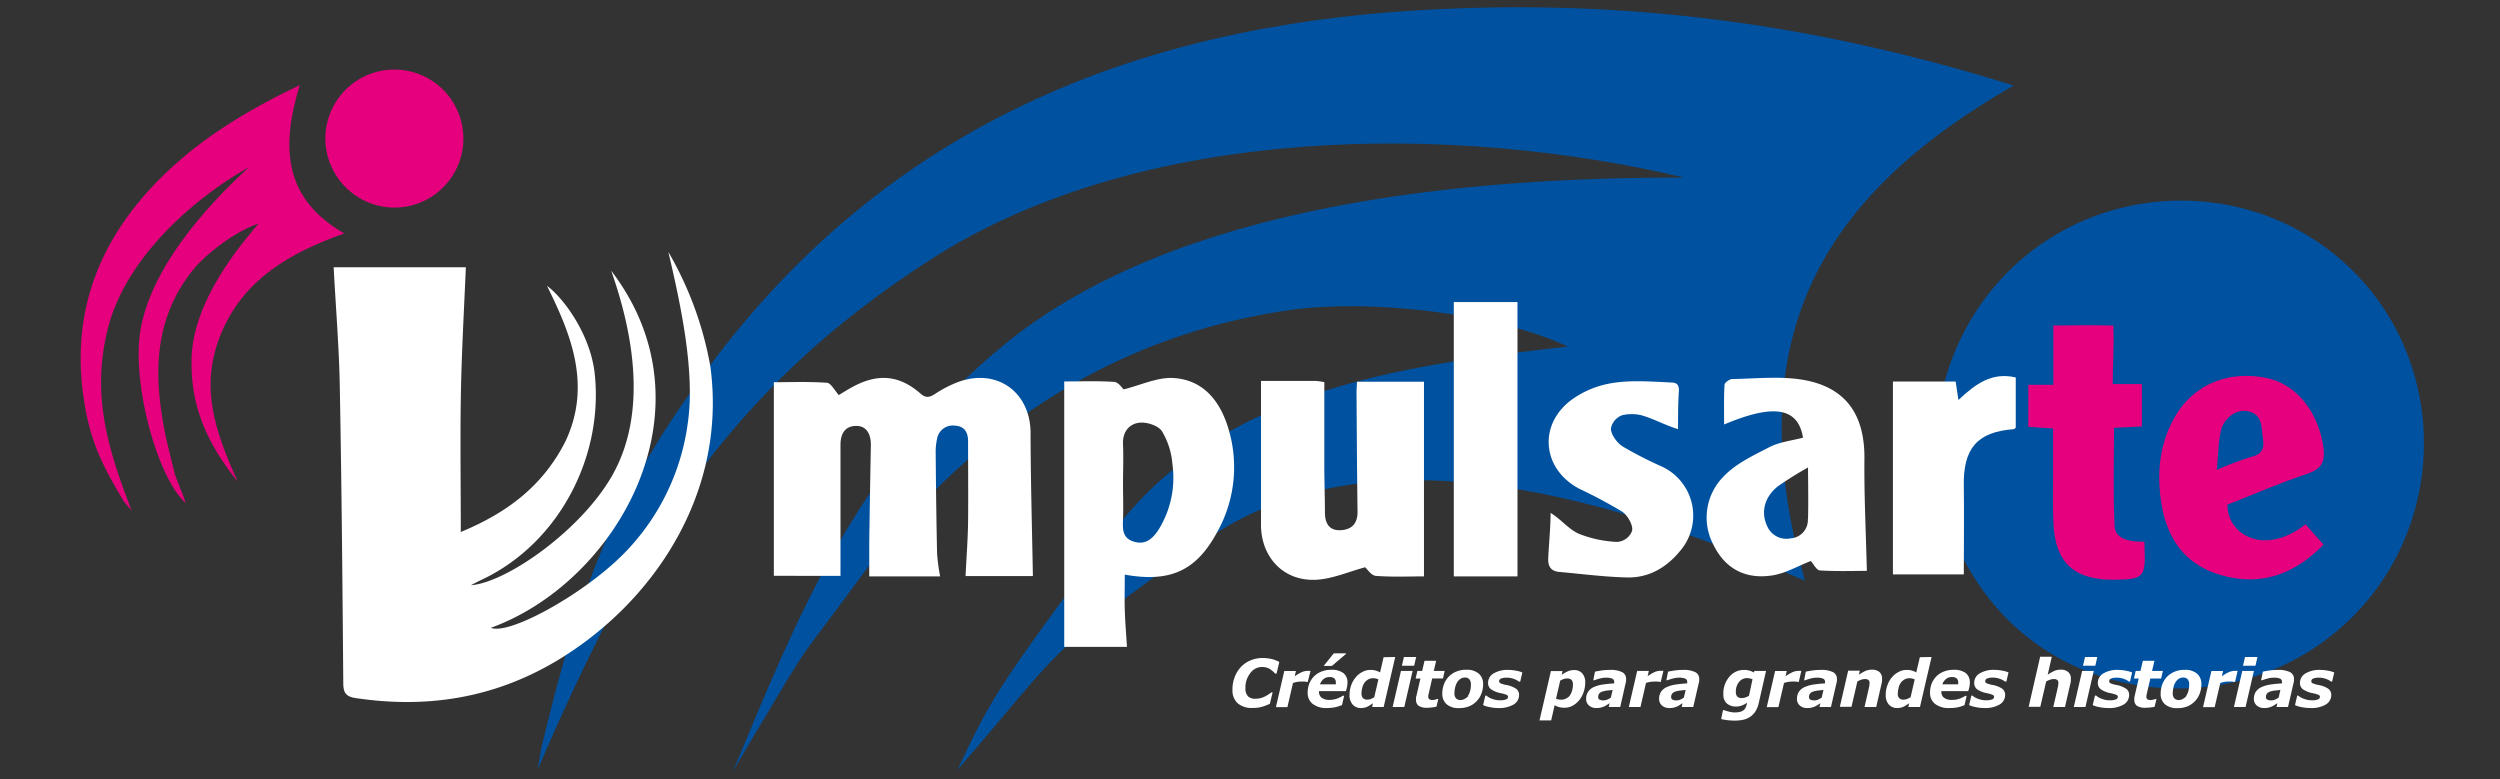 <svg xmlns="http://www.w3.org/2000/svg" viewBox="0 0 493.76 153.88"><rect x="0" y="0" width="493.76" height="153.88" fill="#333333" stroke="none"/><defs><style>.cls-1{fill:none;}.cls-2{fill:#e6007e;}.cls-3{fill:#00519f;}.cls-4{fill:#fff;}</style></defs><g id="Capa_2" data-name="Capa 2"><g id="SVG"><rect class="cls-1" width="493.76" height="153.88"/><path class="cls-2" d="M68,46.1c-12.13-6.94-12.49-17.26-8.79-29.3C48.37,22,38.82,27.8,30.9,36,19.67,47.58,14.26,61.29,16.38,77.59c1.15,8.89,3.46,13.8,8.08,21.44.14.24,1.3,1.49,1.56,1.87C21.24,88.53,18,78,21.31,64.83,24.69,51.44,37.49,39.58,49.19,33,40.33,41.11,29.64,53.24,27.7,65.46c-1.66,10.48,3.41,29,9,33.92-.22-.83-2.08-5.34-2.16-5.68-1.38-5.77-2-7.51-2.8-13.35-1.33-9.75-.09-19.15,6.45-27.13,2.82-3.43,8.6-7.68,12.9-9.07C44.83,51.34,38.15,61,37.84,70.64s3.13,17,9.1,24.48c-4.43-9.88-7.68-18.82-3.19-29.44S57.34,49.9,68,46.1Z"/><path class="cls-2" d="M77.67,41A13.63,13.63,0,1,0,64.26,27.36,13.7,13.7,0,0,0,77.67,41Z"/><path class="cls-3" d="M356.47,114.69c-13.07-47,2.16-75.39,41.24-97.8C358,4.48,320.63-.32,280.56,2,223.74,5.31,175.19,25.11,140,72.47c-19.16,25.82-25.57,44.08-33,74.91-.23,1-.53,3-.81,4.58C125,108.45,142.93,77.45,184,51.13c41.67-26.69,103-26.9,148.6-16.06C290.37,35,232.78,39.94,198.42,68c-28.92,23.64-40.79,53.38-53.68,84.42,1.49-2.67,4.63-7.89,5.29-9,10.86-18.24,6.89-11.64,19.39-28.71,20.87-28.48,49.37-48.42,85.49-53.5,15.56-2.19,40.53.58,54.72,7.23-33.42,3.77-68.87,8.76-89.76,36.61-23.76,31.67-24.41,33.64-30.77,47,21.43-24.64,16-21.86,48.85-45.23C271.27,83.21,320.5,99.18,356.47,114.69Z"/><path class="cls-3" d="M395.48,121.29c18,19.17,49.54,19.65,68.67,1C483,104,483.67,73.38,465.62,54.43c-18.37-19.29-49.48-19.8-68.63-1.14A48.76,48.76,0,0,0,395.48,121.29Z"/><path class="cls-4" d="M132,49.76c2.33,9.93,5.34,23.56,3.85,33.72a45.15,45.15,0,0,1-13.21,26.43c-7.75,7.59-22,15.54-25.71,14.09,24.9-9,44.65-43.28,23.78-70.54,4.44,12.58,7.08,28,.38,40.13-6,10.89-20.9,21.44-28.09,22,1.22-.65,1.45-.77,2.24-1.14,15.21-7.21,24.21-24.52,22.15-41.24-1.09-7.72-6.3-14.53-9.35-16.75,4.49,9.12,9,19.43,3.6,30.79-4.55,8.93-11.73,14.13-20.63,17.82,0-8.93-.13-17.57,0-26.21s.62-17.24,1-26.07H65.9C66.33,61,67,68.92,67.12,76.89c.36,19.34.52,38.69.68,58,0,1.93.51,2.72,2.55,3,14,2.07,27.13,0,39.42-7.27,19.19-11.4,33.92-33.18,30.53-58.23A68.58,68.58,0,0,0,132,49.76Z"/><path class="cls-4" d="M189.59,75.32a22.5,22.5,0,0,0-4.85,2.44c-1.14.73-1.86.95-3-.08-4.1-3.56-8.24-3.94-13.08-1.41-1.11.58-2.17,1.26-3,1.76-.87-1-1.56-2.38-2.35-2.43-3.56-.25-7.16-.11-10.47-.11v38.24H166c0-8.77,0-17.32,0-25.86,0-2.17.86-3.69,3-3.75s3,1.61,3,3.7q-.18,9.57-.32,19.12c0,2.24,0,4.48,0,6.9h14a38.74,38.74,0,0,1-.6-4.46c-.15-6.65-.22-13.29-.28-19.94a11.75,11.75,0,0,1,.26-2.71,3.16,3.16,0,0,1,3.58-2.66c1.88.12,2.58,1.33,2.56,3.18,0,5.28.05,10.56,0,15.84-.05,3.52-.32,7-.5,10.69H204c-.17-9.64-.44-18.92-.46-28.2C203.56,77.62,197.16,72.78,189.59,75.32Z"/><path class="cls-4" d="M267.92,77.51c.05,7.87.09,15.74.2,23.6,0,2.29-1.14,3.46-3.22,3.6-2.32.16-3.21-1.27-3.22-3.46,0-2.93-.11-5.86-.12-8.78,0-5.65,0-11.31,0-17a13.49,13.49,0,0,0-1.74-.24c-3.64,0-7.27,0-10.77,0,0,9.77,0,19.09,0,28.4,0,6.39,4.42,11.16,10.79,10.88,3.27-.14,6.48-1.59,9.78-2.47.42.36,1.22,1.63,2.11,1.7,3.26.25,6.54.1,9.51.1V75.4H268C268,76.25,267.91,76.88,267.92,77.51Z"/><path class="cls-4" d="M328.25,92.16a77.45,77.45,0,0,1-7.8-4c-1.15-.75-2.44-2.56-2.26-3.67A3.46,3.46,0,0,1,320.42,82a8.39,8.39,0,0,1,3.7,0c2.33.63,4.56,1.91,7.3,2.76,0-2.5,0-5.31.17-7.56.09-1.65-1-1.62-1.52-1.65-7.43-.38-13.29-.87-19.16,3.05-7.15,4.78-6.58,13.92,1,17.93a94.09,94.09,0,0,1,8.48,4.53c1.09.73,2.21,2.71,1.95,3.79a3.35,3.35,0,0,1-3,2.18,23.13,23.13,0,0,1-7.21-1.49c-2.16-.79-3.79-3-5.88-4.23,0,2.91-.37,6.51-.47,9-.06,1.64.6,2.51,2.21,2.65,4.49.4,9,1,13.47,1.09,4.18.07,7.65-1.94,10.3-5.16A10.68,10.68,0,0,0,328.25,92.16Z"/><path class="cls-4" d="M287.13,113.84h12.58V59.66H287.13Z"/><path class="cls-4" d="M386.8,79c-.23-1.54-.39-2.59-.55-3.64H373.86v38.08h14c0-6,.08-11.77,0-17.49-.13-7.41,2.65-10.64,9.87-11.19.14,0,.26-.2.39-.31V74.55C393.38,73.42,390.1,75.89,386.8,79Z"/><path class="cls-4" d="M356,75c-4.51-.74-9.23-.21-13.86-.14-.54,0-1.52.71-1.54,1.14-.15,2.54-.08,5.1-.08,7.84,9.84-4.16,14.61-3.34,15.58,2.6-2.2.59-4.6.83-6.61,1.86-3.24,1.67-6.78,3.32-9.19,5.93a11.48,11.48,0,0,0-1.88,13.39c2.31,4.72,6.38,6.9,11.77,6,2.54-.43,4.91-1.83,7.45-2.82.52.56,1.12,1.82,1.79,1.86,3.29.21,6.6.09,9.28.09-.18-7.56-.55-14.78-.48-22C368.35,81.92,364.58,76.43,356,75Zm1.06,27.48a3.63,3.63,0,0,1-3.33,3.84,4.15,4.15,0,0,1-4.76-2.53c-1.21-2.68-.47-5.65,2.17-7.74a67.73,67.73,0,0,1,5.95-3.72C357.12,96.36,357.18,99.44,357.09,102.51Z"/><path class="cls-2" d="M423.53,107c-2.72,0-5.77-.37-5.9-3.11-.3-6.43-.1-12.88-.1-19.39l5.5-.27V75.85h-5.76c0-3.38.3-8,.12-11,0-.71.25-.53-.59-.56-3.36-.12-7.62,0-11.26,0V76H400.6V84.3l4.89.32c0,3.37,0,6.46,0,9.56s-.08,6.22.08,9.32c.38,7.69,4.13,11.07,12,11,5.63-.07,6.21-.43,6-5.89C423.56,108.3,423.52,107.32,423.53,107Z"/><path class="cls-4" d="M231.92,74.67c-3.22-.25-6.58,1.4-10,2.23-.31-.26-1-1.42-1.87-1.47-3.25-.22-6.53-.09-9.86-.09v52.42h12.39c-.16-2.59-.36-4.93-.43-7.27s0-4.65,0-7c8.83,1.58,14-.67,18.12-8.17a26.23,26.23,0,0,0,2.4-20.48C241.08,79.39,237.83,75.11,231.92,74.67Zm-3.09,29.93c-1.15,1.77-2.58,3.09-4.88,2.38s-2.22-2.46-2.15-4.34c.09-2.34,0-4.7,0-7,0-2.63.11-5.26,0-7.89-.13-2.41,1.19-4,3.18-4.26,1.46-.19,3.76.55,4.5,1.66a14.86,14.86,0,0,1,2.08,6.54A19.42,19.42,0,0,1,228.83,104.6Z"/><path class="cls-2" d="M439.93,99.67c5.12-2,10.23-4.23,15.5-6,3.06-1,3.91-2.39,3.42-5.53-1.05-6.81-5.28-12.24-11.12-13.46-7.55-1.59-14.39,1.23-18.09,7.49-3,5.13-3.65,10.65-2.88,16.46,1,7.32,4.42,12.76,11.83,14.93,7.87,2.3,14.53-.07,20.31-6l-3.56-4C447.24,109.92,439.88,105.64,439.93,99.67Zm-2.12-6.87c.29-3,.34-5.28.76-7.48.52-2.7,3.09-4.56,5.33-4.11,2.93.58,2.72,3,3,5.1.27,1.78.28,3.28-2.08,3.87A70,70,0,0,0,437.81,92.8Z"/><path class="cls-4" d="M247.42,139.82a4.24,4.24,0,0,1-3-.94,3.47,3.47,0,0,1-1-2.7,6.54,6.54,0,0,1,.46-2.52,6.08,6.08,0,0,1,1.27-2,5.58,5.58,0,0,1,1.88-1.25,6.11,6.11,0,0,1,2.32-.45,8,8,0,0,1,1.81.2,5.66,5.66,0,0,1,1.51.59l-.55,2.29h-.28a4.65,4.65,0,0,0-1.2-1,3.12,3.12,0,0,0-1.41-.31A2.86,2.86,0,0,0,246.9,133a4.48,4.48,0,0,0-.92,2.9,2.23,2.23,0,0,0,.51,1.63A2,2,0,0,0,248,138a4,4,0,0,0,1.64-.35,7.29,7.29,0,0,0,1.45-.9h.26l-.55,2.26-.67.28c-.25.1-.5.19-.73.26a6.82,6.82,0,0,1-.85.2A6.49,6.49,0,0,1,247.42,139.82Z"/><path class="cls-4" d="M258.29,134.69h-.2a1.84,1.84,0,0,0-.43-.08,5.24,5.24,0,0,0-.56,0,6,6,0,0,0-.86.06,6.16,6.16,0,0,0-.87.22l-1.1,4.77H252l1.65-7.13h2.3l-.24,1.05a7.39,7.39,0,0,1,1.29-.78,3,3,0,0,1,1.29-.3h.27l.27,0Z"/><path class="cls-4" d="M262.09,139.84a4.35,4.35,0,0,1-2.82-.81,2.72,2.72,0,0,1-1-2.23,4.75,4.75,0,0,1,.33-1.79,4.2,4.2,0,0,1,.93-1.43,4.27,4.27,0,0,1,1.46-.94,5,5,0,0,1,1.92-.35,3.81,3.81,0,0,1,2.41.64,2.3,2.3,0,0,1,.81,1.91,3.86,3.86,0,0,1-.09.84,5.84,5.84,0,0,1-.22.82h-5.31v.15a1.43,1.43,0,0,0,.52,1.16,2.53,2.53,0,0,0,1.6.42,4.16,4.16,0,0,0,1.42-.25,6.38,6.38,0,0,0,1.17-.57h.26l-.43,1.84a7.14,7.14,0,0,1-1.4.44A8,8,0,0,1,262.09,139.84Zm1.74-4.68a.76.76,0,0,0,0-.21,1.21,1.21,0,0,0,0-.19,1,1,0,0,0-.31-.78,1.4,1.4,0,0,0-.9-.26,1.83,1.83,0,0,0-1.19.38,2.37,2.37,0,0,0-.73,1.06Zm2-6-2.78,2.36h-1.62l2-2.49h2.41Z"/><path class="cls-4" d="M275.56,129.76l-2.28,9.88H271l.17-.74-.58.37a3.26,3.26,0,0,1-.55.31,2.72,2.72,0,0,1-.57.19,3,3,0,0,1-.66.07,2.13,2.13,0,0,1-1.65-.68,2.68,2.68,0,0,1-.62-1.91,5.76,5.76,0,0,1,.32-1.91,5.27,5.27,0,0,1,.9-1.57,4.32,4.32,0,0,1,1.32-1.06,3.36,3.36,0,0,1,1.6-.4,3.73,3.73,0,0,1,1,.12,3.92,3.92,0,0,1,.89.37l.7-3Zm-3.32,4.42a2.43,2.43,0,0,0-.48-.16,2.15,2.15,0,0,0-.53-.07,2,2,0,0,0-1,.24,2.3,2.3,0,0,0-.74.65,2.84,2.84,0,0,0-.43,1,4.09,4.09,0,0,0-.16,1.12,1.27,1.27,0,0,0,.3.93,1.25,1.25,0,0,0,.9.29,1.82,1.82,0,0,0,.66-.14,4.07,4.07,0,0,0,.66-.33Z"/><path class="cls-4" d="M279,132.51l-1.65,7.13h-2.3l1.65-7.13Zm.7-2.75-.4,1.73h-2.42l.4-1.73Z"/><path class="cls-4" d="M281.87,139.78a2.82,2.82,0,0,1-1.69-.39,1.37,1.37,0,0,1-.51-1.16,2.38,2.38,0,0,1,0-.39q0-.19.09-.45l.78-3.38h-.95l.35-1.5h.94l.47-2h2.29l-.46,2h2.14L285,134h-2.14l-.59,2.58c0,.17-.09.35-.13.53a2.13,2.13,0,0,0-.05.46.6.6,0,0,0,.21.53,1.13,1.13,0,0,0,.65.15,1.9,1.9,0,0,0,.47-.07,2.32,2.32,0,0,0,.46-.14h.19l-.36,1.53a6.19,6.19,0,0,1-.81.14A7.62,7.62,0,0,1,281.87,139.78Z"/><path class="cls-4" d="M292.92,135.12a5.1,5.1,0,0,1-.34,1.88,4.31,4.31,0,0,1-.95,1.5,4.39,4.39,0,0,1-1.47,1,5.1,5.1,0,0,1-2,.35,3.56,3.56,0,0,1-2.45-.76,2.71,2.71,0,0,1-.85-2.11,5.22,5.22,0,0,1,.32-1.81,4.33,4.33,0,0,1,2.42-2.52,5,5,0,0,1,2-.37,3.59,3.59,0,0,1,2.45.75A2.65,2.65,0,0,1,292.92,135.12Zm-3,2.34a3.63,3.63,0,0,0,.44-1,4.68,4.68,0,0,0,.15-1.28,1.55,1.55,0,0,0-.29-1,1.09,1.09,0,0,0-.91-.36,1.48,1.48,0,0,0-.84.24,2.16,2.16,0,0,0-.65.66,3.47,3.47,0,0,0-.41,1,5,5,0,0,0-.15,1.22,1.4,1.4,0,0,0,.33,1,1.21,1.21,0,0,0,.89.32,1.56,1.56,0,0,0,.79-.23A2.13,2.13,0,0,0,290,137.46Z"/><path class="cls-4" d="M296,139.84a8.57,8.57,0,0,1-1.77-.18,4.87,4.87,0,0,1-1.31-.4l.44-1.88h.21a2.87,2.87,0,0,0,.35.27,3.08,3.08,0,0,0,.61.31,5.13,5.13,0,0,0,.78.25,4.1,4.1,0,0,0,1,.1,2.81,2.81,0,0,0,1.15-.18.54.54,0,0,0,.39-.5.43.43,0,0,0-.28-.39,6.13,6.13,0,0,0-1.13-.33,5,5,0,0,1-2-.81,1.53,1.53,0,0,1-.54-1.19,2.15,2.15,0,0,1,1.08-1.9,5.37,5.37,0,0,1,2.92-.7,7.91,7.91,0,0,1,1.6.17,5,5,0,0,1,1.17.34l-.42,1.8H300a3.73,3.73,0,0,0-1.09-.56,4,4,0,0,0-1.32-.22,3,3,0,0,0-1.12.17.58.58,0,0,0-.39.54.47.47,0,0,0,.34.43,5.56,5.56,0,0,0,1.06.3,5.14,5.14,0,0,1,1.94.74,1.46,1.46,0,0,1,.6,1.24,2.15,2.15,0,0,1-1.09,1.89A5.52,5.52,0,0,1,296,139.84Z"/><path class="cls-4" d="M313.09,134.79a5.89,5.89,0,0,1-.32,1.91,5.29,5.29,0,0,1-.87,1.59,4.33,4.33,0,0,1-1.31,1.09,3.24,3.24,0,0,1-1.62.4,4,4,0,0,1-1.06-.13,3.49,3.49,0,0,1-.86-.37l-.69,3h-2.3l2.25-9.74h2.3l-.17.74a8.6,8.6,0,0,1,1.2-.69,3,3,0,0,1,1.22-.25,2.08,2.08,0,0,1,1.65.66A2.63,2.63,0,0,1,313.09,134.79Zm-3,2.5a3.24,3.24,0,0,0,.42-.94,4.23,4.23,0,0,0,.15-1.16,1.37,1.37,0,0,0-.26-.89,1.13,1.13,0,0,0-.9-.3,2.08,2.08,0,0,0-.66.11,5.1,5.1,0,0,0-.69.31l-.83,3.59a2.09,2.09,0,0,0,.48.13,2.5,2.5,0,0,0,.55.05,2,2,0,0,0,1-.25A2,2,0,0,0,310.11,137.29Z"/><path class="cls-4" d="M317.9,138.88l-.52.34a5.91,5.91,0,0,1-.57.32,5.78,5.78,0,0,1-.67.22,3.73,3.73,0,0,1-.86.08,2.11,2.11,0,0,1-1.45-.5,1.65,1.65,0,0,1-.56-1.3,2.49,2.49,0,0,1,.4-1.44,2.67,2.67,0,0,1,1.18-.93,6.73,6.73,0,0,1,1.75-.48c.68-.1,1.42-.17,2.21-.22a.49.49,0,0,1,0-.12,1.11,1.11,0,0,0,0-.19.65.65,0,0,0-.42-.64,3.34,3.34,0,0,0-1.25-.18,5,5,0,0,0-1.25.19c-.45.13-.8.24-1,.32h-.21l.33-1.69c.27-.07.68-.14,1.24-.23a11.83,11.83,0,0,1,1.67-.12,5.14,5.14,0,0,1,2.46.44,1.44,1.44,0,0,1,.78,1.35,2.06,2.06,0,0,1,0,.33,1.68,1.68,0,0,1-.06.36L320,139.64h-2.27Zm.6-2.61-1.14.12a4.83,4.83,0,0,0-.92.21,1.28,1.28,0,0,0-.59.39,1,1,0,0,0-.2.67.54.54,0,0,0,.27.52,1.65,1.65,0,0,0,.79.15,2,2,0,0,0,.72-.15,3.59,3.59,0,0,0,.72-.4Z"/><path class="cls-4" d="M328,134.69h-.2a1.84,1.84,0,0,0-.43-.08,5.15,5.15,0,0,0-.55,0,6.15,6.15,0,0,0-.87.06,5.72,5.72,0,0,0-.86.22L324,139.64h-2.3l1.65-7.13h2.3l-.24,1.05a7.39,7.39,0,0,1,1.29-.78,3,3,0,0,1,1.3-.3h.27l.26,0Z"/><path class="cls-4" d="M332.31,138.88l-.52.34a4.85,4.85,0,0,1-.56.32,5.78,5.78,0,0,1-.67.22,3.79,3.79,0,0,1-.86.08,2.14,2.14,0,0,1-1.46-.5,1.69,1.69,0,0,1-.56-1.3,2.57,2.57,0,0,1,.4-1.44,2.7,2.7,0,0,1,1.19-.93,6.62,6.62,0,0,1,1.75-.48c.68-.1,1.41-.17,2.21-.22,0,0,0-.06,0-.12a.58.58,0,0,0,0-.19.65.65,0,0,0-.41-.64,3.34,3.34,0,0,0-1.25-.18,4.94,4.94,0,0,0-1.25.19c-.46.13-.8.24-1,.32h-.21l.34-1.69c.27-.07.68-.14,1.24-.23a11.73,11.73,0,0,1,1.67-.12,5.19,5.19,0,0,1,2.46.44,1.44,1.44,0,0,1,.78,1.35c0,.09,0,.2,0,.33s0,.26-.06.36l-1.12,4.85h-2.27Zm.61-2.61-1.15.12a4.72,4.72,0,0,0-.91.21,1.23,1.23,0,0,0-.59.39,1,1,0,0,0-.21.67.54.54,0,0,0,.27.52,1.71,1.71,0,0,0,.79.15,2,2,0,0,0,.73-.15,3.89,3.89,0,0,0,.72-.4Z"/><path class="cls-4" d="M348.8,132.51l-1.43,6.31a5.37,5.37,0,0,1-.67,1.69,3.58,3.58,0,0,1-1.05,1.07,4,4,0,0,1-1.37.58,7.86,7.86,0,0,1-1.68.16,11.61,11.61,0,0,1-1.47-.09,10.56,10.56,0,0,1-1.19-.21l.35-1.75h.28a8.2,8.2,0,0,0,1.07.32,4.48,4.48,0,0,0,1,.12,4.64,4.64,0,0,0,1-.11,1.75,1.75,0,0,0,.7-.32,1.67,1.67,0,0,0,.43-.55,2.93,2.93,0,0,0,.26-.79l0-.13a5.24,5.24,0,0,1-1,.53,3,3,0,0,1-1.11.2,2.67,2.67,0,0,1-1.87-.61,2.32,2.32,0,0,1-.68-1.82,5,5,0,0,1,1.19-3.45,3.69,3.69,0,0,1,2.88-1.35,3.82,3.82,0,0,1,1.11.15,2.78,2.78,0,0,1,.81.37l.15-.32Zm-2.67,1.65a4,4,0,0,0-.49-.16,2.87,2.87,0,0,0-.53-.07,2,2,0,0,0-1.65.77,3,3,0,0,0-.62,2,1.32,1.32,0,0,0,.26.86,1.26,1.26,0,0,0,1,.3,1.86,1.86,0,0,0,.68-.13,4.33,4.33,0,0,0,.65-.31Z"/><path class="cls-4" d="M355.26,134.69h-.2a1.73,1.73,0,0,0-.43-.08,5.15,5.15,0,0,0-.55,0,6.15,6.15,0,0,0-.87.06,5.72,5.72,0,0,0-.86.22l-1.11,4.77h-2.3l1.65-7.13h2.31l-.25,1.05a7.39,7.39,0,0,1,1.29-.78,3,3,0,0,1,1.3-.3h.27l.26,0Z"/><path class="cls-4" d="M359.54,138.88l-.52.34a5.91,5.91,0,0,1-.57.32,5.78,5.78,0,0,1-.67.22,3.73,3.73,0,0,1-.86.08,2.11,2.11,0,0,1-1.45-.5,1.65,1.65,0,0,1-.56-1.3,2.49,2.49,0,0,1,.4-1.44,2.67,2.67,0,0,1,1.18-.93,6.73,6.73,0,0,1,1.75-.48c.68-.1,1.42-.17,2.21-.22a.49.49,0,0,1,0-.12,1.11,1.11,0,0,0,0-.19.65.65,0,0,0-.42-.64,3.34,3.34,0,0,0-1.25-.18,5,5,0,0,0-1.25.19c-.45.13-.8.24-1,.32h-.21l.33-1.69c.27-.07.68-.14,1.24-.23a11.83,11.83,0,0,1,1.67-.12,5.14,5.14,0,0,1,2.46.44,1.44,1.44,0,0,1,.78,1.35,2.06,2.06,0,0,1,0,.33,1.68,1.68,0,0,1-.06.36l-1.12,4.85h-2.27Zm.6-2.61-1.14.12a4.66,4.66,0,0,0-.92.21,1.28,1.28,0,0,0-.59.39,1,1,0,0,0-.2.67.54.54,0,0,0,.27.52,1.65,1.65,0,0,0,.79.15,2,2,0,0,0,.72-.15,3.59,3.59,0,0,0,.72-.4Z"/><path class="cls-4" d="M371.71,134.12c0,.13,0,.27,0,.42a4.64,4.64,0,0,1-.09.46l-1.06,4.64h-2.31l.81-3.54c.06-.26.1-.48.14-.67a3.37,3.37,0,0,0,.05-.52.75.75,0,0,0-.21-.6,1.15,1.15,0,0,0-.77-.19,2.32,2.32,0,0,0-.63.11,5.29,5.29,0,0,0-.8.36l-1.16,5h-2.3l1.64-7.13h2.3l-.18.79a10.55,10.55,0,0,1,1.28-.73,3.18,3.18,0,0,1,1.28-.26,2.23,2.23,0,0,1,1.5.47A1.69,1.69,0,0,1,371.71,134.12Z"/><path class="cls-4" d="M381.49,129.76l-2.29,9.88h-2.3l.17-.74-.58.37a2.91,2.91,0,0,1-.55.31,2.65,2.65,0,0,1-.56.19,3.21,3.21,0,0,1-.67.07,2.13,2.13,0,0,1-1.65-.68,2.73,2.73,0,0,1-.62-1.91,5.52,5.52,0,0,1,.33-1.91,5,5,0,0,1,.89-1.57,4.24,4.24,0,0,1,1.33-1.06,3.29,3.29,0,0,1,1.59-.4,3.73,3.73,0,0,1,1,.12,3.92,3.92,0,0,1,.89.37l.71-3Zm-3.33,4.42a2.43,2.43,0,0,0-.48-.16,2.13,2.13,0,0,0-.52-.07,2,2,0,0,0-1,.24,2.3,2.3,0,0,0-.74.65,2.84,2.84,0,0,0-.43,1,4.09,4.09,0,0,0-.16,1.12,1.05,1.05,0,0,0,1.2,1.22,1.82,1.82,0,0,0,.66-.14,4.07,4.07,0,0,0,.66-.33Z"/><path class="cls-4" d="M385,139.84a4.34,4.34,0,0,1-2.81-.81,2.72,2.72,0,0,1-1-2.23,5,5,0,0,1,.32-1.79,4.39,4.39,0,0,1,.94-1.43,4.18,4.18,0,0,1,1.46-.94,5,5,0,0,1,1.92-.35,3.81,3.81,0,0,1,2.41.64,2.3,2.3,0,0,1,.81,1.91,3.86,3.86,0,0,1-.09.84,5.87,5.87,0,0,1-.23.82h-5.3v.15a1.4,1.4,0,0,0,.52,1.16,2.53,2.53,0,0,0,1.6.42A4.2,4.2,0,0,0,387,138a6.38,6.38,0,0,0,1.17-.57h.25l-.42,1.84a7.45,7.45,0,0,1-1.41.44A7.82,7.82,0,0,1,385,139.84Zm1.75-4.68,0-.21a1.21,1.21,0,0,0,0-.19,1,1,0,0,0-.31-.78,1.4,1.4,0,0,0-.9-.26,1.83,1.83,0,0,0-1.19.38,2.37,2.37,0,0,0-.73,1.06Z"/><path class="cls-4" d="M392,139.84a8.57,8.57,0,0,1-1.77-.18,5.09,5.09,0,0,1-1.32-.4l.44-1.88h.21a3.05,3.05,0,0,0,.36.27,3.25,3.25,0,0,0,.6.31,6,6,0,0,0,.78.25,4.22,4.22,0,0,0,1,.1,2.86,2.86,0,0,0,1.16-.18.54.54,0,0,0,.38-.5.42.42,0,0,0-.27-.39,6.13,6.13,0,0,0-1.13-.33,5,5,0,0,1-2-.81,1.56,1.56,0,0,1-.53-1.19A2.15,2.15,0,0,1,391,133a5.34,5.34,0,0,1,2.92-.7,8,8,0,0,1,1.6.17,5,5,0,0,1,1.17.34l-.42,1.8H396a3.61,3.61,0,0,0-1.09-.56,3.88,3.88,0,0,0-1.31-.22,3,3,0,0,0-1.12.17.58.58,0,0,0-.39.54.48.48,0,0,0,.33.43,5.71,5.71,0,0,0,1.07.3,5.29,5.29,0,0,1,1.94.74,1.48,1.48,0,0,1,.59,1.24,2.13,2.13,0,0,1-1.09,1.89A5.48,5.48,0,0,1,392,139.84Z"/><path class="cls-4" d="M409,134.12c0,.1,0,.24,0,.4a4,4,0,0,1-.09.48l-1.07,4.64h-2.31l.82-3.54c.06-.27.1-.5.14-.68a3.37,3.37,0,0,0,.05-.5.8.8,0,0,0-.21-.62,1.26,1.26,0,0,0-.78-.18,2.2,2.2,0,0,0-.62.11,4.88,4.88,0,0,0-.8.36l-1.16,5h-2.3l2.27-9.88h2.3l-.81,3.54a9.84,9.84,0,0,1,1.28-.73,3.2,3.2,0,0,1,1.29-.26,2.14,2.14,0,0,1,1.49.48A1.66,1.66,0,0,1,409,134.12Z"/><path class="cls-4" d="M413.53,132.51l-1.65,7.13h-2.3l1.65-7.13Zm.7-2.75-.4,1.73H411.4l.4-1.73Z"/><path class="cls-4" d="M416.4,139.84a8.57,8.57,0,0,1-1.77-.18,4.87,4.87,0,0,1-1.31-.4l.44-1.88H414a2.87,2.87,0,0,0,.35.27,3.08,3.08,0,0,0,.61.31,5.13,5.13,0,0,0,.78.25,4.1,4.1,0,0,0,1,.1,2.81,2.81,0,0,0,1.15-.18.54.54,0,0,0,.39-.5.42.42,0,0,0-.28-.39,6.13,6.13,0,0,0-1.13-.33,5,5,0,0,1-2-.81,1.53,1.53,0,0,1-.54-1.19,2.15,2.15,0,0,1,1.08-1.9,5.37,5.37,0,0,1,2.92-.7,7.91,7.91,0,0,1,1.6.17,5,5,0,0,1,1.17.34l-.42,1.8h-.19a3.73,3.73,0,0,0-1.09-.56,4,4,0,0,0-1.32-.22,3,3,0,0,0-1.12.17.58.58,0,0,0-.39.54.47.47,0,0,0,.34.43,5.56,5.56,0,0,0,1.06.3,5.14,5.14,0,0,1,1.94.74,1.46,1.46,0,0,1,.6,1.24,2.15,2.15,0,0,1-1.09,1.89A5.52,5.52,0,0,1,416.4,139.84Z"/><path class="cls-4" d="M423.74,139.78a2.86,2.86,0,0,1-1.7-.39,1.39,1.39,0,0,1-.5-1.16,2.38,2.38,0,0,1,0-.39c0-.13.05-.28.08-.45l.78-3.38h-.94l.35-1.5h.94l.47-2h2.29l-.47,2h2.14l-.35,1.5h-2.13l-.6,2.58-.12.53a2.23,2.23,0,0,0-.06.46.6.6,0,0,0,.21.53,1.15,1.15,0,0,0,.66.15,2,2,0,0,0,.47-.07,2.55,2.55,0,0,0,.46-.14h.19l-.36,1.53a6.67,6.67,0,0,1-.82.14A7.36,7.36,0,0,1,423.74,139.78Z"/><path class="cls-4" d="M434.78,135.12a5.31,5.31,0,0,1-.33,1.88,4.43,4.43,0,0,1-2.42,2.51,5.12,5.12,0,0,1-2,.35,3.53,3.53,0,0,1-2.44-.76,2.68,2.68,0,0,1-.85-2.11,5.22,5.22,0,0,1,.31-1.81,4.63,4.63,0,0,1,.94-1.51,4.37,4.37,0,0,1,1.49-1,4.94,4.94,0,0,1,2-.37,3.56,3.56,0,0,1,2.44.75A2.61,2.61,0,0,1,434.78,135.12Zm-3,2.34a3.34,3.34,0,0,0,.44-1,4.68,4.68,0,0,0,.15-1.28,1.55,1.55,0,0,0-.28-1,1.11,1.11,0,0,0-.91-.36,1.51,1.51,0,0,0-.85.24,2.13,2.13,0,0,0-.64.66,3.21,3.21,0,0,0-.41,1,5,5,0,0,0-.15,1.22,1.44,1.44,0,0,0,.32,1,1.23,1.23,0,0,0,.89.32,1.51,1.51,0,0,0,.79-.23A2,2,0,0,0,431.81,137.46Z"/><path class="cls-4" d="M441.43,134.69h-.2a1.73,1.73,0,0,0-.43-.08,5.15,5.15,0,0,0-.55,0,6.15,6.15,0,0,0-.87.06,5.72,5.72,0,0,0-.86.22l-1.11,4.77h-2.3l1.65-7.13h2.3l-.24,1.05a7.39,7.39,0,0,1,1.29-.78,3,3,0,0,1,1.3-.3h.27l.26,0Z"/><path class="cls-4" d="M445.16,132.51l-1.65,7.13h-2.3l1.65-7.13Zm.7-2.75-.4,1.73H443l.4-1.73Z"/><path class="cls-4" d="M449.78,138.88l-.52.34a4.85,4.85,0,0,1-.56.32,5.78,5.78,0,0,1-.67.22,3.79,3.79,0,0,1-.86.08,2.09,2.09,0,0,1-1.45-.5,1.66,1.66,0,0,1-.57-1.3,2.57,2.57,0,0,1,.4-1.44,2.7,2.7,0,0,1,1.19-.93,6.62,6.62,0,0,1,1.75-.48c.68-.1,1.42-.17,2.21-.22,0,0,0-.06,0-.12a.58.58,0,0,0,0-.19.64.64,0,0,0-.41-.64,3.34,3.34,0,0,0-1.25-.18,4.94,4.94,0,0,0-1.25.19c-.46.13-.8.24-1,.32h-.21l.34-1.69c.27-.07.68-.14,1.24-.23a11.73,11.73,0,0,1,1.67-.12,5.16,5.16,0,0,1,2.46.44,1.44,1.44,0,0,1,.78,1.35c0,.09,0,.2,0,.33a2.69,2.69,0,0,1-.06.36l-1.12,4.85h-2.27Zm.61-2.61-1.15.12a4.72,4.72,0,0,0-.91.21,1.23,1.23,0,0,0-.59.39,1,1,0,0,0-.21.67.53.53,0,0,0,.28.52,1.63,1.63,0,0,0,.78.15,2,2,0,0,0,.73-.15,3.89,3.89,0,0,0,.72-.4Z"/><path class="cls-4" d="M456.35,139.84a8.64,8.64,0,0,1-1.77-.18,4.87,4.87,0,0,1-1.31-.4l.44-1.88h.21a2.87,2.87,0,0,0,.35.27,3.39,3.39,0,0,0,.61.31,5.13,5.13,0,0,0,.78.25,4.22,4.22,0,0,0,1,.1,2.81,2.81,0,0,0,1.15-.18.54.54,0,0,0,.39-.5.42.42,0,0,0-.28-.39,6.13,6.13,0,0,0-1.13-.33,5,5,0,0,1-2-.81,1.53,1.53,0,0,1-.54-1.19,2.15,2.15,0,0,1,1.08-1.9,5.37,5.37,0,0,1,2.92-.7,7.91,7.91,0,0,1,1.6.17,5,5,0,0,1,1.17.34l-.42,1.8h-.19a3.73,3.73,0,0,0-1.09-.56,4,4,0,0,0-1.31-.22,3,3,0,0,0-1.13.17.58.58,0,0,0-.39.54.47.47,0,0,0,.34.43,5.56,5.56,0,0,0,1.06.3,5.14,5.14,0,0,1,1.94.74,1.46,1.46,0,0,1,.6,1.24,2.15,2.15,0,0,1-1.09,1.89A5.52,5.52,0,0,1,456.35,139.84Z"/></g></g></svg>